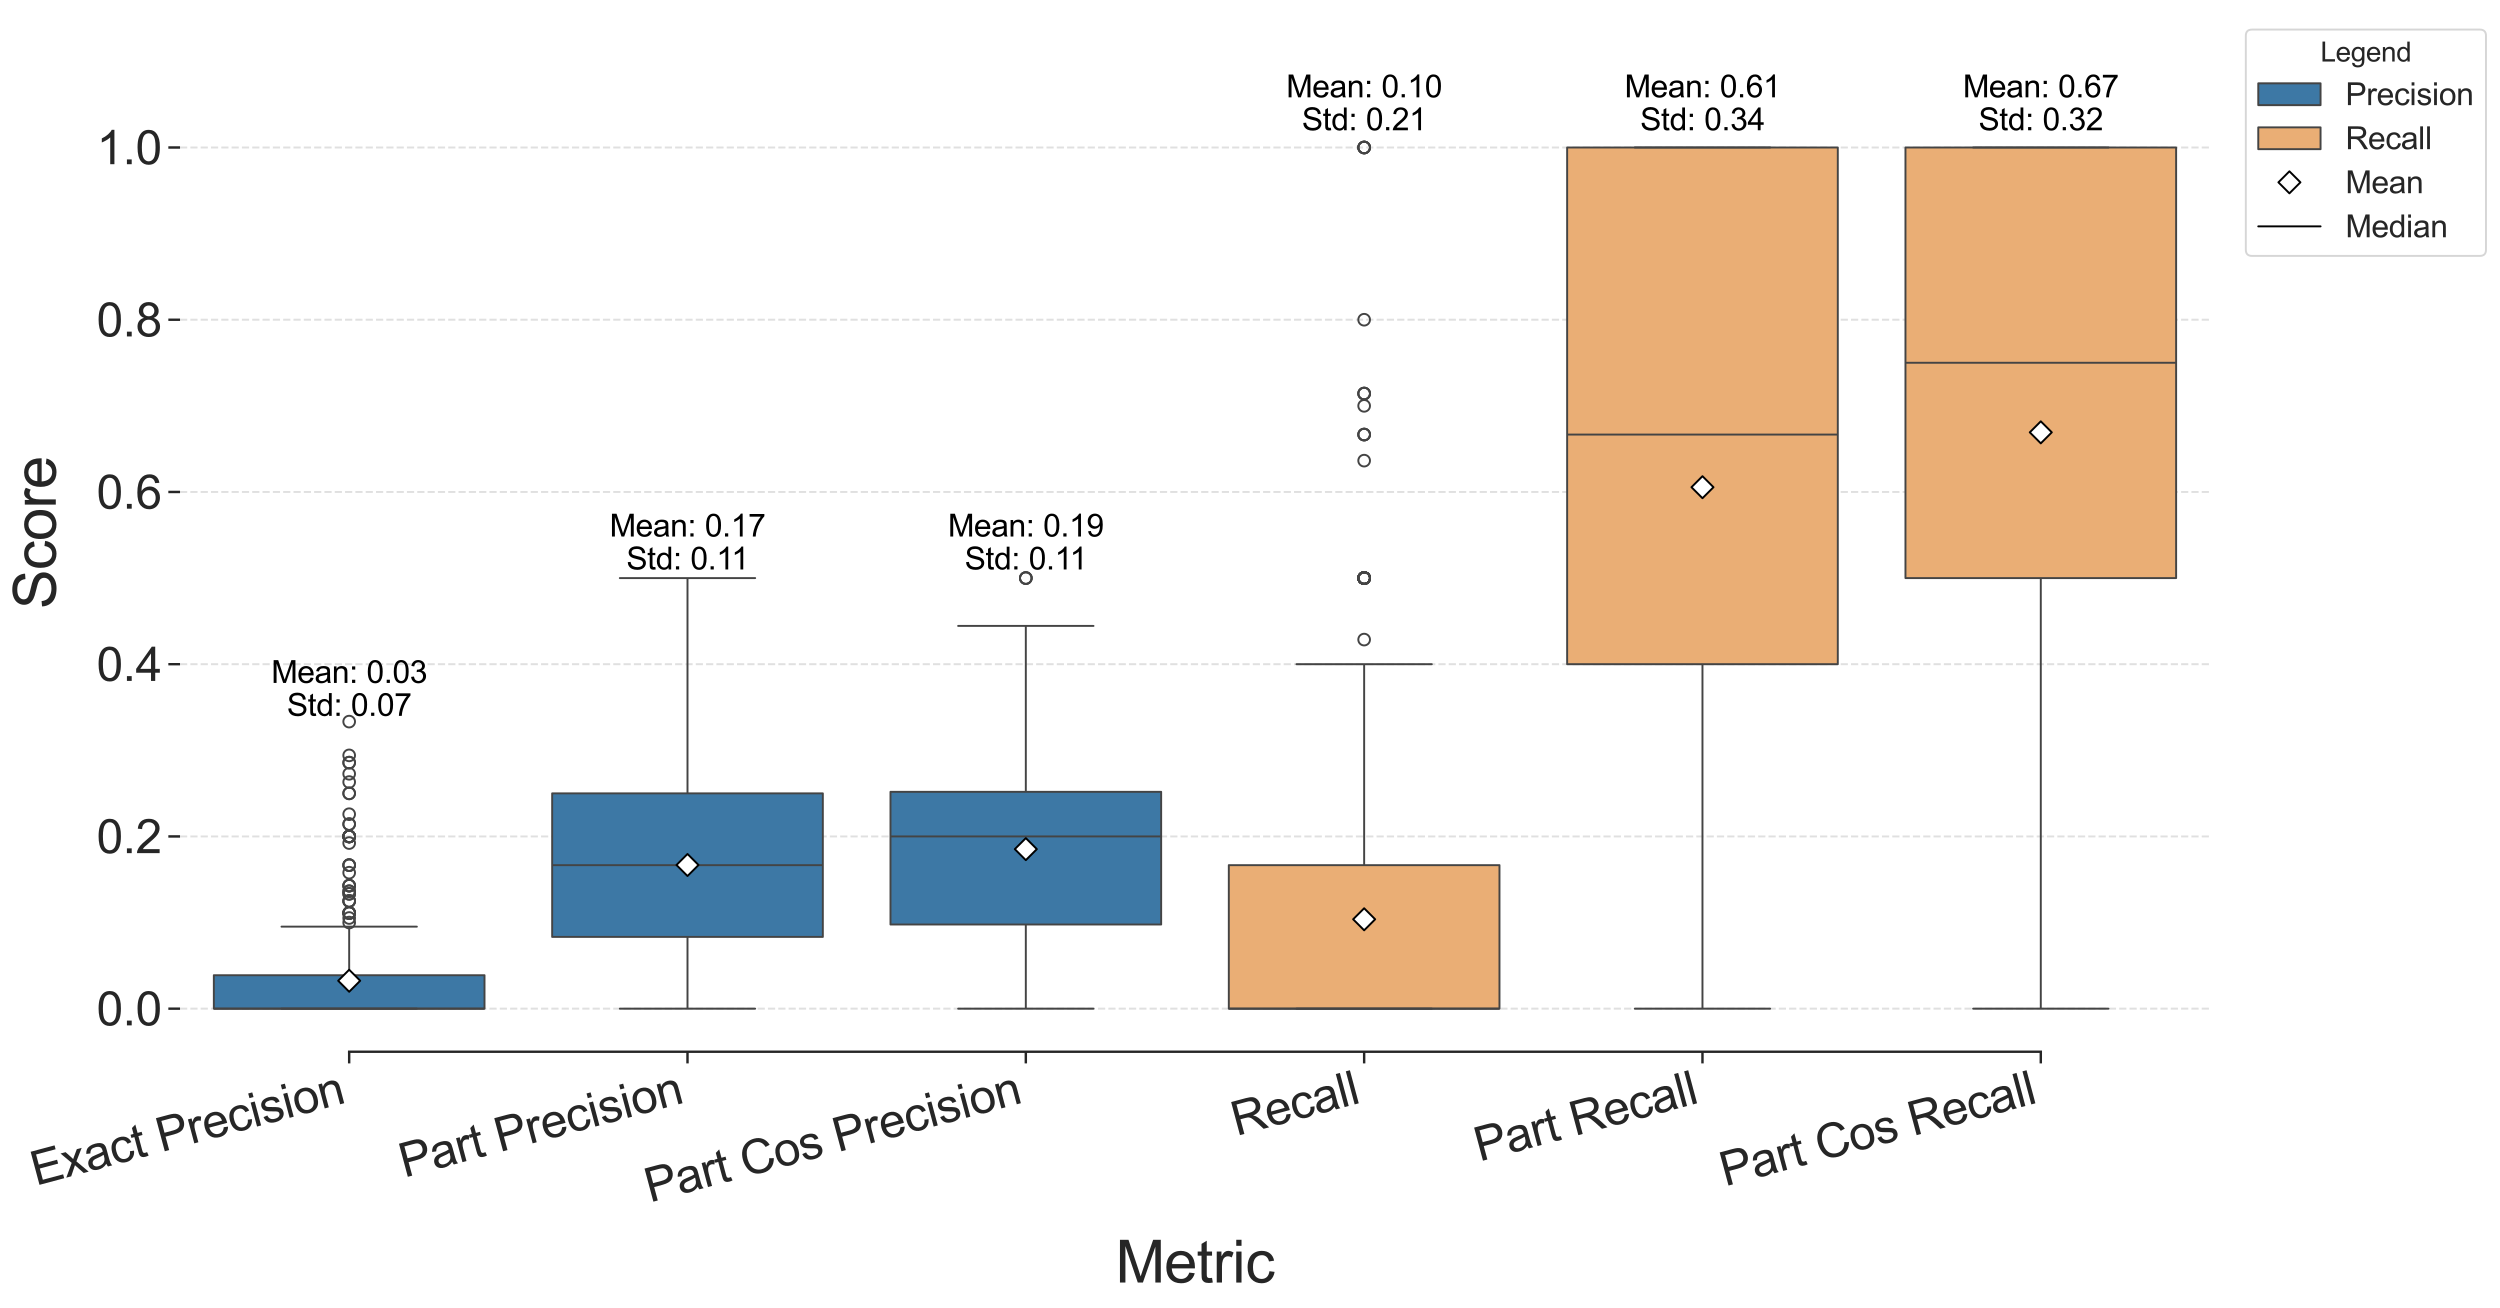 <?xml version="1.0" encoding="utf-8" standalone="no"?>
<!DOCTYPE svg PUBLIC "-//W3C//DTD SVG 1.1//EN"
  "http://www.w3.org/Graphics/SVG/1.1/DTD/svg11.dtd">
<svg xmlns:xlink="http://www.w3.org/1999/xlink" width="1284.565pt" height="672.177pt" viewBox="0 0 1284.565 672.177" xmlns="http://www.w3.org/2000/svg" version="1.1">
 <defs>
  <style type="text/css">*{stroke-linejoin: round; stroke-linecap: butt}</style>
 </defs>
 <g id="figure_1">
  <g id="patch_1">
   <path d="M 0 672.177 
L 1284.565 672.177 
L 1284.565 0 
L 0 0 
z
" style="fill: #ffffff"/>
  </g>
  <g id="axes_1">
   <g id="patch_2">
    <path d="M 92.496 540.405 
L 1135.532 540.405 
L 1135.532 7.2 
L 92.496 7.2 
z
" style="fill: #ffffff"/>
   </g>
   <g id="matplotlib.axis_1">
    <g id="xtick_1">
     <g id="line2d_1">
      <defs>
       <path id="m586f592977" d="M 0 0 
L 0 6 
" style="stroke: #262626; stroke-width: 1.25"/>
      </defs>
      <g>
       <use xlink:href="#m586f592977" x="179.416" y="540.405" style="fill: #262626; stroke: #262626; stroke-width: 1.25"/>
      </g>
     </g>
     <g id="text_1">
      <!-- Exact Precision -->
      <g style="fill: #262626" transform="translate(18.423 609.305) rotate(-15) scale(0.24 -0.24)">
       <defs>
        <path id="ArialMT-45" d="M 506 0 
L 506 4581 
L 3819 4581 
L 3819 4041 
L 1113 4041 
L 1113 2638 
L 3647 2638 
L 3647 2100 
L 1113 2100 
L 1113 541 
L 3925 541 
L 3925 0 
L 506 0 
z
" transform="scale(0.016)"/>
        <path id="ArialMT-78" d="M 47 0 
L 1259 1725 
L 138 3319 
L 841 3319 
L 1350 2541 
Q 1494 2319 1581 2169 
Q 1719 2375 1834 2534 
L 2394 3319 
L 3066 3319 
L 1919 1756 
L 3153 0 
L 2463 0 
L 1781 1031 
L 1600 1309 
L 728 0 
L 47 0 
z
" transform="scale(0.016)"/>
        <path id="ArialMT-61" d="M 2588 409 
Q 2275 144 1986 34 
Q 1697 -75 1366 -75 
Q 819 -75 525 192 
Q 231 459 231 875 
Q 231 1119 342 1320 
Q 453 1522 633 1644 
Q 813 1766 1038 1828 
Q 1203 1872 1538 1913 
Q 2219 1994 2541 2106 
Q 2544 2222 2544 2253 
Q 2544 2597 2384 2738 
Q 2169 2928 1744 2928 
Q 1347 2928 1158 2789 
Q 969 2650 878 2297 
L 328 2372 
Q 403 2725 575 2942 
Q 747 3159 1072 3276 
Q 1397 3394 1825 3394 
Q 2250 3394 2515 3294 
Q 2781 3194 2906 3042 
Q 3031 2891 3081 2659 
Q 3109 2516 3109 2141 
L 3109 1391 
Q 3109 606 3145 398 
Q 3181 191 3288 0 
L 2700 0 
Q 2613 175 2588 409 
z
M 2541 1666 
Q 2234 1541 1622 1453 
Q 1275 1403 1131 1340 
Q 988 1278 909 1158 
Q 831 1038 831 891 
Q 831 666 1001 516 
Q 1172 366 1500 366 
Q 1825 366 2078 508 
Q 2331 650 2450 897 
Q 2541 1088 2541 1459 
L 2541 1666 
z
" transform="scale(0.016)"/>
        <path id="ArialMT-63" d="M 2588 1216 
L 3141 1144 
Q 3050 572 2676 248 
Q 2303 -75 1759 -75 
Q 1078 -75 664 370 
Q 250 816 250 1647 
Q 250 2184 428 2587 
Q 606 2991 970 3192 
Q 1334 3394 1763 3394 
Q 2303 3394 2647 3120 
Q 2991 2847 3088 2344 
L 2541 2259 
Q 2463 2594 2264 2762 
Q 2066 2931 1784 2931 
Q 1359 2931 1093 2626 
Q 828 2322 828 1663 
Q 828 994 1084 691 
Q 1341 388 1753 388 
Q 2084 388 2306 591 
Q 2528 794 2588 1216 
z
" transform="scale(0.016)"/>
        <path id="ArialMT-74" d="M 1650 503 
L 1731 6 
Q 1494 -44 1306 -44 
Q 1000 -44 831 53 
Q 663 150 594 308 
Q 525 466 525 972 
L 525 2881 
L 113 2881 
L 113 3319 
L 525 3319 
L 525 4141 
L 1084 4478 
L 1084 3319 
L 1650 3319 
L 1650 2881 
L 1084 2881 
L 1084 941 
Q 1084 700 1114 631 
Q 1144 563 1211 522 
Q 1278 481 1403 481 
Q 1497 481 1650 503 
z
" transform="scale(0.016)"/>
        <path id="ArialMT-20" transform="scale(0.016)"/>
        <path id="ArialMT-50" d="M 494 0 
L 494 4581 
L 2222 4581 
Q 2678 4581 2919 4538 
Q 3256 4481 3484 4323 
Q 3713 4166 3852 3881 
Q 3991 3597 3991 3256 
Q 3991 2672 3619 2267 
Q 3247 1863 2275 1863 
L 1100 1863 
L 1100 0 
L 494 0 
z
M 1100 2403 
L 2284 2403 
Q 2872 2403 3119 2622 
Q 3366 2841 3366 3238 
Q 3366 3525 3220 3729 
Q 3075 3934 2838 4000 
Q 2684 4041 2272 4041 
L 1100 4041 
L 1100 2403 
z
" transform="scale(0.016)"/>
        <path id="ArialMT-72" d="M 416 0 
L 416 3319 
L 922 3319 
L 922 2816 
Q 1116 3169 1280 3281 
Q 1444 3394 1641 3394 
Q 1925 3394 2219 3213 
L 2025 2691 
Q 1819 2813 1613 2813 
Q 1428 2813 1281 2702 
Q 1134 2591 1072 2394 
Q 978 2094 978 1738 
L 978 0 
L 416 0 
z
" transform="scale(0.016)"/>
        <path id="ArialMT-65" d="M 2694 1069 
L 3275 997 
Q 3138 488 2766 206 
Q 2394 -75 1816 -75 
Q 1088 -75 661 373 
Q 234 822 234 1631 
Q 234 2469 665 2931 
Q 1097 3394 1784 3394 
Q 2450 3394 2872 2941 
Q 3294 2488 3294 1666 
Q 3294 1616 3291 1516 
L 816 1516 
Q 847 969 1125 678 
Q 1403 388 1819 388 
Q 2128 388 2347 550 
Q 2566 713 2694 1069 
z
M 847 1978 
L 2700 1978 
Q 2663 2397 2488 2606 
Q 2219 2931 1791 2931 
Q 1403 2931 1139 2672 
Q 875 2413 847 1978 
z
" transform="scale(0.016)"/>
        <path id="ArialMT-69" d="M 425 3934 
L 425 4581 
L 988 4581 
L 988 3934 
L 425 3934 
z
M 425 0 
L 425 3319 
L 988 3319 
L 988 0 
L 425 0 
z
" transform="scale(0.016)"/>
        <path id="ArialMT-73" d="M 197 991 
L 753 1078 
Q 800 744 1014 566 
Q 1228 388 1613 388 
Q 2000 388 2187 545 
Q 2375 703 2375 916 
Q 2375 1106 2209 1216 
Q 2094 1291 1634 1406 
Q 1016 1563 777 1677 
Q 538 1791 414 1992 
Q 291 2194 291 2438 
Q 291 2659 392 2848 
Q 494 3038 669 3163 
Q 800 3259 1026 3326 
Q 1253 3394 1513 3394 
Q 1903 3394 2198 3281 
Q 2494 3169 2634 2976 
Q 2775 2784 2828 2463 
L 2278 2388 
Q 2241 2644 2061 2787 
Q 1881 2931 1553 2931 
Q 1166 2931 1000 2803 
Q 834 2675 834 2503 
Q 834 2394 903 2306 
Q 972 2216 1119 2156 
Q 1203 2125 1616 2013 
Q 2213 1853 2448 1751 
Q 2684 1650 2818 1456 
Q 2953 1263 2953 975 
Q 2953 694 2789 445 
Q 2625 197 2315 61 
Q 2006 -75 1616 -75 
Q 969 -75 630 194 
Q 291 463 197 991 
z
" transform="scale(0.016)"/>
        <path id="ArialMT-6f" d="M 213 1659 
Q 213 2581 725 3025 
Q 1153 3394 1769 3394 
Q 2453 3394 2887 2945 
Q 3322 2497 3322 1706 
Q 3322 1066 3130 698 
Q 2938 331 2570 128 
Q 2203 -75 1769 -75 
Q 1072 -75 642 372 
Q 213 819 213 1659 
z
M 791 1659 
Q 791 1022 1069 705 
Q 1347 388 1769 388 
Q 2188 388 2466 706 
Q 2744 1025 2744 1678 
Q 2744 2294 2464 2611 
Q 2184 2928 1769 2928 
Q 1347 2928 1069 2612 
Q 791 2297 791 1659 
z
" transform="scale(0.016)"/>
        <path id="ArialMT-6e" d="M 422 0 
L 422 3319 
L 928 3319 
L 928 2847 
Q 1294 3394 1984 3394 
Q 2284 3394 2536 3286 
Q 2788 3178 2913 3003 
Q 3038 2828 3088 2588 
Q 3119 2431 3119 2041 
L 3119 0 
L 2556 0 
L 2556 2019 
Q 2556 2363 2490 2533 
Q 2425 2703 2258 2804 
Q 2091 2906 1866 2906 
Q 1506 2906 1245 2678 
Q 984 2450 984 1813 
L 984 0 
L 422 0 
z
" transform="scale(0.016)"/>
       </defs>
       <use xlink:href="#ArialMT-45"/>
       <use xlink:href="#ArialMT-78" transform="translate(66.699 0)"/>
       <use xlink:href="#ArialMT-61" transform="translate(116.699 0)"/>
       <use xlink:href="#ArialMT-63" transform="translate(172.314 0)"/>
       <use xlink:href="#ArialMT-74" transform="translate(222.314 0)"/>
       <use xlink:href="#ArialMT-20" transform="translate(250.098 0)"/>
       <use xlink:href="#ArialMT-50" transform="translate(277.881 0)"/>
       <use xlink:href="#ArialMT-72" transform="translate(344.58 0)"/>
       <use xlink:href="#ArialMT-65" transform="translate(377.881 0)"/>
       <use xlink:href="#ArialMT-63" transform="translate(433.496 0)"/>
       <use xlink:href="#ArialMT-69" transform="translate(483.496 0)"/>
       <use xlink:href="#ArialMT-73" transform="translate(505.713 0)"/>
       <use xlink:href="#ArialMT-69" transform="translate(555.713 0)"/>
       <use xlink:href="#ArialMT-6f" transform="translate(577.93 0)"/>
       <use xlink:href="#ArialMT-6e" transform="translate(633.545 0)"/>
      </g>
     </g>
    </g>
    <g id="xtick_2">
     <g id="line2d_2">
      <g>
       <use xlink:href="#m586f592977" x="353.255" y="540.405" style="fill: #262626; stroke: #262626; stroke-width: 1.25"/>
      </g>
     </g>
     <g id="text_2">
      <!-- Part Precision -->
      <g style="fill: #262626" transform="translate(207.726 605.162) rotate(-15) scale(0.24 -0.24)">
       <use xlink:href="#ArialMT-50"/>
       <use xlink:href="#ArialMT-61" transform="translate(66.699 0)"/>
       <use xlink:href="#ArialMT-72" transform="translate(122.314 0)"/>
       <use xlink:href="#ArialMT-74" transform="translate(155.615 0)"/>
       <use xlink:href="#ArialMT-20" transform="translate(183.398 0)"/>
       <use xlink:href="#ArialMT-50" transform="translate(211.182 0)"/>
       <use xlink:href="#ArialMT-72" transform="translate(277.881 0)"/>
       <use xlink:href="#ArialMT-65" transform="translate(311.182 0)"/>
       <use xlink:href="#ArialMT-63" transform="translate(366.797 0)"/>
       <use xlink:href="#ArialMT-69" transform="translate(416.797 0)"/>
       <use xlink:href="#ArialMT-73" transform="translate(439.014 0)"/>
       <use xlink:href="#ArialMT-69" transform="translate(489.014 0)"/>
       <use xlink:href="#ArialMT-6f" transform="translate(511.23 0)"/>
       <use xlink:href="#ArialMT-6e" transform="translate(566.846 0)"/>
      </g>
     </g>
    </g>
    <g id="xtick_3">
     <g id="line2d_3">
      <g>
       <use xlink:href="#m586f592977" x="527.094" y="540.405" style="fill: #262626; stroke: #262626; stroke-width: 1.25"/>
      </g>
     </g>
     <g id="text_3">
      <!-- Part Cos Precision -->
      <g style="fill: #262626" transform="translate(333.9 617.934) rotate(-15) scale(0.24 -0.24)">
       <defs>
        <path id="ArialMT-43" d="M 3763 1606 
L 4369 1453 
Q 4178 706 3683 314 
Q 3188 -78 2472 -78 
Q 1731 -78 1267 223 
Q 803 525 561 1097 
Q 319 1669 319 2325 
Q 319 3041 592 3573 
Q 866 4106 1370 4382 
Q 1875 4659 2481 4659 
Q 3169 4659 3637 4309 
Q 4106 3959 4291 3325 
L 3694 3184 
Q 3534 3684 3231 3912 
Q 2928 4141 2469 4141 
Q 1941 4141 1586 3887 
Q 1231 3634 1087 3207 
Q 944 2781 944 2328 
Q 944 1744 1114 1308 
Q 1284 872 1643 656 
Q 2003 441 2422 441 
Q 2931 441 3284 734 
Q 3638 1028 3763 1606 
z
" transform="scale(0.016)"/>
       </defs>
       <use xlink:href="#ArialMT-50"/>
       <use xlink:href="#ArialMT-61" transform="translate(66.699 0)"/>
       <use xlink:href="#ArialMT-72" transform="translate(122.314 0)"/>
       <use xlink:href="#ArialMT-74" transform="translate(155.615 0)"/>
       <use xlink:href="#ArialMT-20" transform="translate(183.398 0)"/>
       <use xlink:href="#ArialMT-43" transform="translate(211.182 0)"/>
       <use xlink:href="#ArialMT-6f" transform="translate(283.398 0)"/>
       <use xlink:href="#ArialMT-73" transform="translate(339.014 0)"/>
       <use xlink:href="#ArialMT-20" transform="translate(389.014 0)"/>
       <use xlink:href="#ArialMT-50" transform="translate(416.797 0)"/>
       <use xlink:href="#ArialMT-72" transform="translate(483.496 0)"/>
       <use xlink:href="#ArialMT-65" transform="translate(516.797 0)"/>
       <use xlink:href="#ArialMT-63" transform="translate(572.412 0)"/>
       <use xlink:href="#ArialMT-69" transform="translate(622.412 0)"/>
       <use xlink:href="#ArialMT-73" transform="translate(644.629 0)"/>
       <use xlink:href="#ArialMT-69" transform="translate(694.629 0)"/>
       <use xlink:href="#ArialMT-6f" transform="translate(716.846 0)"/>
       <use xlink:href="#ArialMT-6e" transform="translate(772.461 0)"/>
      </g>
     </g>
    </g>
    <g id="xtick_4">
     <g id="line2d_4">
      <g>
       <use xlink:href="#m586f592977" x="700.934" y="540.405" style="fill: #262626; stroke: #262626; stroke-width: 1.25"/>
      </g>
     </g>
     <g id="text_4">
      <!-- Recall -->
      <g style="fill: #262626" transform="translate(635.281 583.759) rotate(-15) scale(0.24 -0.24)">
       <defs>
        <path id="ArialMT-52" d="M 503 0 
L 503 4581 
L 2534 4581 
Q 3147 4581 3465 4457 
Q 3784 4334 3975 4021 
Q 4166 3709 4166 3331 
Q 4166 2844 3850 2509 
Q 3534 2175 2875 2084 
Q 3116 1969 3241 1856 
Q 3506 1613 3744 1247 
L 4541 0 
L 3778 0 
L 3172 953 
Q 2906 1366 2734 1584 
Q 2563 1803 2427 1890 
Q 2291 1978 2150 2013 
Q 2047 2034 1813 2034 
L 1109 2034 
L 1109 0 
L 503 0 
z
M 1109 2559 
L 2413 2559 
Q 2828 2559 3062 2645 
Q 3297 2731 3419 2920 
Q 3541 3109 3541 3331 
Q 3541 3656 3305 3865 
Q 3069 4075 2559 4075 
L 1109 4075 
L 1109 2559 
z
" transform="scale(0.016)"/>
        <path id="ArialMT-6c" d="M 409 0 
L 409 4581 
L 972 4581 
L 972 0 
L 409 0 
z
" transform="scale(0.016)"/>
       </defs>
       <use xlink:href="#ArialMT-52"/>
       <use xlink:href="#ArialMT-65" transform="translate(72.217 0)"/>
       <use xlink:href="#ArialMT-63" transform="translate(127.832 0)"/>
       <use xlink:href="#ArialMT-61" transform="translate(177.832 0)"/>
       <use xlink:href="#ArialMT-6c" transform="translate(233.447 0)"/>
       <use xlink:href="#ArialMT-6c" transform="translate(255.664 0)"/>
      </g>
     </g>
    </g>
    <g id="xtick_5">
     <g id="line2d_5">
      <g>
       <use xlink:href="#m586f592977" x="874.773" y="540.405" style="fill: #262626; stroke: #262626; stroke-width: 1.25"/>
      </g>
     </g>
     <g id="text_5">
      <!-- Part Recall -->
      <g style="fill: #262626" transform="translate(760.166 596.876) rotate(-15) scale(0.24 -0.24)">
       <use xlink:href="#ArialMT-50"/>
       <use xlink:href="#ArialMT-61" transform="translate(66.699 0)"/>
       <use xlink:href="#ArialMT-72" transform="translate(122.314 0)"/>
       <use xlink:href="#ArialMT-74" transform="translate(155.615 0)"/>
       <use xlink:href="#ArialMT-20" transform="translate(183.398 0)"/>
       <use xlink:href="#ArialMT-52" transform="translate(211.182 0)"/>
       <use xlink:href="#ArialMT-65" transform="translate(283.398 0)"/>
       <use xlink:href="#ArialMT-63" transform="translate(339.014 0)"/>
       <use xlink:href="#ArialMT-61" transform="translate(389.014 0)"/>
       <use xlink:href="#ArialMT-6c" transform="translate(444.629 0)"/>
       <use xlink:href="#ArialMT-6c" transform="translate(466.846 0)"/>
      </g>
     </g>
    </g>
    <g id="xtick_6">
     <g id="line2d_6">
      <g>
       <use xlink:href="#m586f592977" x="1048.612" y="540.405" style="fill: #262626; stroke: #262626; stroke-width: 1.25"/>
      </g>
     </g>
     <g id="text_6">
      <!-- Part Cos Recall -->
      <g style="fill: #262626" transform="translate(886.341 609.648) rotate(-15) scale(0.24 -0.24)">
       <use xlink:href="#ArialMT-50"/>
       <use xlink:href="#ArialMT-61" transform="translate(66.699 0)"/>
       <use xlink:href="#ArialMT-72" transform="translate(122.314 0)"/>
       <use xlink:href="#ArialMT-74" transform="translate(155.615 0)"/>
       <use xlink:href="#ArialMT-20" transform="translate(183.398 0)"/>
       <use xlink:href="#ArialMT-43" transform="translate(211.182 0)"/>
       <use xlink:href="#ArialMT-6f" transform="translate(283.398 0)"/>
       <use xlink:href="#ArialMT-73" transform="translate(339.014 0)"/>
       <use xlink:href="#ArialMT-20" transform="translate(389.014 0)"/>
       <use xlink:href="#ArialMT-52" transform="translate(416.797 0)"/>
       <use xlink:href="#ArialMT-65" transform="translate(489.014 0)"/>
       <use xlink:href="#ArialMT-63" transform="translate(544.629 0)"/>
       <use xlink:href="#ArialMT-61" transform="translate(594.629 0)"/>
       <use xlink:href="#ArialMT-6c" transform="translate(650.244 0)"/>
       <use xlink:href="#ArialMT-6c" transform="translate(672.461 0)"/>
      </g>
     </g>
    </g>
    <g id="text_7">
     <!-- Metric -->
     <g style="fill: #262626" transform="translate(573.183 659.014) scale(0.3 -0.3)">
      <defs>
       <path id="ArialMT-4d" d="M 475 0 
L 475 4581 
L 1388 4581 
L 2472 1338 
Q 2622 884 2691 659 
Q 2769 909 2934 1394 
L 4031 4581 
L 4847 4581 
L 4847 0 
L 4263 0 
L 4263 3834 
L 2931 0 
L 2384 0 
L 1059 3900 
L 1059 0 
L 475 0 
z
" transform="scale(0.016)"/>
      </defs>
      <use xlink:href="#ArialMT-4d"/>
      <use xlink:href="#ArialMT-65" transform="translate(83.301 0)"/>
      <use xlink:href="#ArialMT-74" transform="translate(138.916 0)"/>
      <use xlink:href="#ArialMT-72" transform="translate(166.699 0)"/>
      <use xlink:href="#ArialMT-69" transform="translate(200 0)"/>
      <use xlink:href="#ArialMT-63" transform="translate(222.217 0)"/>
     </g>
    </g>
   </g>
   <g id="matplotlib.axis_2">
    <g id="ytick_1">
     <g id="line2d_7">
      <path d="M 92.496 518.28 
L 1135.532 518.28 
" clip-path="url(#p83af809627)" style="fill: none; stroke-dasharray: 3.7,1.6; stroke-dashoffset: 0; stroke: #d3d3d3; stroke-opacity: 0.7"/>
     </g>
     <g id="line2d_8">
      <defs>
       <path id="mc2a729bbf3" d="M 0 0 
L -6 0 
" style="stroke: #262626; stroke-width: 1.25"/>
      </defs>
      <g>
       <use xlink:href="#mc2a729bbf3" x="92.496" y="518.28" style="fill: #262626; stroke: #262626; stroke-width: 1.25"/>
      </g>
     </g>
     <g id="text_8">
      <!-- 0.0 -->
      <g style="fill: #262626" transform="translate(49.636 526.869) scale(0.24 -0.24)">
       <defs>
        <path id="ArialMT-30" d="M 266 2259 
Q 266 3072 433 3567 
Q 600 4063 929 4331 
Q 1259 4600 1759 4600 
Q 2128 4600 2406 4451 
Q 2684 4303 2865 4023 
Q 3047 3744 3150 3342 
Q 3253 2941 3253 2259 
Q 3253 1453 3087 958 
Q 2922 463 2592 192 
Q 2263 -78 1759 -78 
Q 1097 -78 719 397 
Q 266 969 266 2259 
z
M 844 2259 
Q 844 1131 1108 757 
Q 1372 384 1759 384 
Q 2147 384 2411 759 
Q 2675 1134 2675 2259 
Q 2675 3391 2411 3762 
Q 2147 4134 1753 4134 
Q 1366 4134 1134 3806 
Q 844 3388 844 2259 
z
" transform="scale(0.016)"/>
        <path id="ArialMT-2e" d="M 581 0 
L 581 641 
L 1222 641 
L 1222 0 
L 581 0 
z
" transform="scale(0.016)"/>
       </defs>
       <use xlink:href="#ArialMT-30"/>
       <use xlink:href="#ArialMT-2e" transform="translate(55.615 0)"/>
       <use xlink:href="#ArialMT-30" transform="translate(83.398 0)"/>
      </g>
     </g>
    </g>
    <g id="ytick_2">
     <g id="line2d_9">
      <path d="M 92.496 429.781 
L 1135.532 429.781 
" clip-path="url(#p83af809627)" style="fill: none; stroke-dasharray: 3.7,1.6; stroke-dashoffset: 0; stroke: #d3d3d3; stroke-opacity: 0.7"/>
     </g>
     <g id="line2d_10">
      <g>
       <use xlink:href="#mc2a729bbf3" x="92.496" y="429.781" style="fill: #262626; stroke: #262626; stroke-width: 1.25"/>
      </g>
     </g>
     <g id="text_9">
      <!-- 0.2 -->
      <g style="fill: #262626" transform="translate(49.636 438.371) scale(0.24 -0.24)">
       <defs>
        <path id="ArialMT-32" d="M 3222 541 
L 3222 0 
L 194 0 
Q 188 203 259 391 
Q 375 700 629 1000 
Q 884 1300 1366 1694 
Q 2113 2306 2375 2664 
Q 2638 3022 2638 3341 
Q 2638 3675 2398 3904 
Q 2159 4134 1775 4134 
Q 1369 4134 1125 3890 
Q 881 3647 878 3216 
L 300 3275 
Q 359 3922 746 4261 
Q 1134 4600 1788 4600 
Q 2447 4600 2831 4234 
Q 3216 3869 3216 3328 
Q 3216 3053 3103 2787 
Q 2991 2522 2730 2228 
Q 2469 1934 1863 1422 
Q 1356 997 1212 845 
Q 1069 694 975 541 
L 3222 541 
z
" transform="scale(0.016)"/>
       </defs>
       <use xlink:href="#ArialMT-30"/>
       <use xlink:href="#ArialMT-2e" transform="translate(55.615 0)"/>
       <use xlink:href="#ArialMT-32" transform="translate(83.398 0)"/>
      </g>
     </g>
    </g>
    <g id="ytick_3">
     <g id="line2d_11">
      <path d="M 92.496 341.283 
L 1135.532 341.283 
" clip-path="url(#p83af809627)" style="fill: none; stroke-dasharray: 3.7,1.6; stroke-dashoffset: 0; stroke: #d3d3d3; stroke-opacity: 0.7"/>
     </g>
     <g id="line2d_12">
      <g>
       <use xlink:href="#mc2a729bbf3" x="92.496" y="341.283" style="fill: #262626; stroke: #262626; stroke-width: 1.25"/>
      </g>
     </g>
     <g id="text_10">
      <!-- 0.4 -->
      <g style="fill: #262626" transform="translate(49.636 349.872) scale(0.24 -0.24)">
       <defs>
        <path id="ArialMT-34" d="M 2069 0 
L 2069 1097 
L 81 1097 
L 81 1613 
L 2172 4581 
L 2631 4581 
L 2631 1613 
L 3250 1613 
L 3250 1097 
L 2631 1097 
L 2631 0 
L 2069 0 
z
M 2069 1613 
L 2069 3678 
L 634 1613 
L 2069 1613 
z
" transform="scale(0.016)"/>
       </defs>
       <use xlink:href="#ArialMT-30"/>
       <use xlink:href="#ArialMT-2e" transform="translate(55.615 0)"/>
       <use xlink:href="#ArialMT-34" transform="translate(83.398 0)"/>
      </g>
     </g>
    </g>
    <g id="ytick_4">
     <g id="line2d_13">
      <path d="M 92.496 252.784 
L 1135.532 252.784 
" clip-path="url(#p83af809627)" style="fill: none; stroke-dasharray: 3.7,1.6; stroke-dashoffset: 0; stroke: #d3d3d3; stroke-opacity: 0.7"/>
     </g>
     <g id="line2d_14">
      <g>
       <use xlink:href="#mc2a729bbf3" x="92.496" y="252.784" style="fill: #262626; stroke: #262626; stroke-width: 1.25"/>
      </g>
     </g>
     <g id="text_11">
      <!-- 0.6 -->
      <g style="fill: #262626" transform="translate(49.636 261.373) scale(0.24 -0.24)">
       <defs>
        <path id="ArialMT-36" d="M 3184 3459 
L 2625 3416 
Q 2550 3747 2413 3897 
Q 2184 4138 1850 4138 
Q 1581 4138 1378 3988 
Q 1113 3794 959 3422 
Q 806 3050 800 2363 
Q 1003 2672 1297 2822 
Q 1591 2972 1913 2972 
Q 2475 2972 2870 2558 
Q 3266 2144 3266 1488 
Q 3266 1056 3080 686 
Q 2894 316 2569 119 
Q 2244 -78 1831 -78 
Q 1128 -78 684 439 
Q 241 956 241 2144 
Q 241 3472 731 4075 
Q 1159 4600 1884 4600 
Q 2425 4600 2770 4297 
Q 3116 3994 3184 3459 
z
M 888 1484 
Q 888 1194 1011 928 
Q 1134 663 1356 523 
Q 1578 384 1822 384 
Q 2178 384 2434 671 
Q 2691 959 2691 1453 
Q 2691 1928 2437 2201 
Q 2184 2475 1800 2475 
Q 1419 2475 1153 2201 
Q 888 1928 888 1484 
z
" transform="scale(0.016)"/>
       </defs>
       <use xlink:href="#ArialMT-30"/>
       <use xlink:href="#ArialMT-2e" transform="translate(55.615 0)"/>
       <use xlink:href="#ArialMT-36" transform="translate(83.398 0)"/>
      </g>
     </g>
    </g>
    <g id="ytick_5">
     <g id="line2d_15">
      <path d="M 92.496 164.285 
L 1135.532 164.285 
" clip-path="url(#p83af809627)" style="fill: none; stroke-dasharray: 3.7,1.6; stroke-dashoffset: 0; stroke: #d3d3d3; stroke-opacity: 0.7"/>
     </g>
     <g id="line2d_16">
      <g>
       <use xlink:href="#mc2a729bbf3" x="92.496" y="164.285" style="fill: #262626; stroke: #262626; stroke-width: 1.25"/>
      </g>
     </g>
     <g id="text_12">
      <!-- 0.8 -->
      <g style="fill: #262626" transform="translate(49.636 172.875) scale(0.24 -0.24)">
       <defs>
        <path id="ArialMT-38" d="M 1131 2484 
Q 781 2613 612 2850 
Q 444 3088 444 3419 
Q 444 3919 803 4259 
Q 1163 4600 1759 4600 
Q 2359 4600 2725 4251 
Q 3091 3903 3091 3403 
Q 3091 3084 2923 2848 
Q 2756 2613 2416 2484 
Q 2838 2347 3058 2040 
Q 3278 1734 3278 1309 
Q 3278 722 2862 322 
Q 2447 -78 1769 -78 
Q 1091 -78 675 323 
Q 259 725 259 1325 
Q 259 1772 486 2073 
Q 713 2375 1131 2484 
z
M 1019 3438 
Q 1019 3113 1228 2906 
Q 1438 2700 1772 2700 
Q 2097 2700 2305 2904 
Q 2513 3109 2513 3406 
Q 2513 3716 2298 3927 
Q 2084 4138 1766 4138 
Q 1444 4138 1231 3931 
Q 1019 3725 1019 3438 
z
M 838 1322 
Q 838 1081 952 856 
Q 1066 631 1291 507 
Q 1516 384 1775 384 
Q 2178 384 2440 643 
Q 2703 903 2703 1303 
Q 2703 1709 2433 1975 
Q 2163 2241 1756 2241 
Q 1359 2241 1098 1978 
Q 838 1716 838 1322 
z
" transform="scale(0.016)"/>
       </defs>
       <use xlink:href="#ArialMT-30"/>
       <use xlink:href="#ArialMT-2e" transform="translate(55.615 0)"/>
       <use xlink:href="#ArialMT-38" transform="translate(83.398 0)"/>
      </g>
     </g>
    </g>
    <g id="ytick_6">
     <g id="line2d_17">
      <path d="M 92.496 75.786 
L 1135.532 75.786 
" clip-path="url(#p83af809627)" style="fill: none; stroke-dasharray: 3.7,1.6; stroke-dashoffset: 0; stroke: #d3d3d3; stroke-opacity: 0.7"/>
     </g>
     <g id="line2d_18">
      <g>
       <use xlink:href="#mc2a729bbf3" x="92.496" y="75.786" style="fill: #262626; stroke: #262626; stroke-width: 1.25"/>
      </g>
     </g>
     <g id="text_13">
      <!-- 1.0 -->
      <g style="fill: #262626" transform="translate(49.636 84.376) scale(0.24 -0.24)">
       <defs>
        <path id="ArialMT-31" d="M 2384 0 
L 1822 0 
L 1822 3584 
Q 1619 3391 1289 3197 
Q 959 3003 697 2906 
L 697 3450 
Q 1169 3672 1522 3987 
Q 1875 4303 2022 4600 
L 2384 4600 
L 2384 0 
z
" transform="scale(0.016)"/>
       </defs>
       <use xlink:href="#ArialMT-31"/>
       <use xlink:href="#ArialMT-2e" transform="translate(55.615 0)"/>
       <use xlink:href="#ArialMT-30" transform="translate(83.398 0)"/>
      </g>
     </g>
    </g>
    <g id="text_14">
     <!-- Score -->
     <g style="fill: #262626" transform="translate(28.673 312.985) rotate(-90) scale(0.3 -0.3)">
      <defs>
       <path id="ArialMT-53" d="M 288 1472 
L 859 1522 
Q 900 1178 1048 958 
Q 1197 738 1509 602 
Q 1822 466 2213 466 
Q 2559 466 2825 569 
Q 3091 672 3220 851 
Q 3350 1031 3350 1244 
Q 3350 1459 3225 1620 
Q 3100 1781 2813 1891 
Q 2628 1963 1997 2114 
Q 1366 2266 1113 2400 
Q 784 2572 623 2826 
Q 463 3081 463 3397 
Q 463 3744 659 4045 
Q 856 4347 1234 4503 
Q 1613 4659 2075 4659 
Q 2584 4659 2973 4495 
Q 3363 4331 3572 4012 
Q 3781 3694 3797 3291 
L 3216 3247 
Q 3169 3681 2898 3903 
Q 2628 4125 2100 4125 
Q 1550 4125 1298 3923 
Q 1047 3722 1047 3438 
Q 1047 3191 1225 3031 
Q 1400 2872 2139 2705 
Q 2878 2538 3153 2413 
Q 3553 2228 3743 1945 
Q 3934 1663 3934 1294 
Q 3934 928 3725 604 
Q 3516 281 3123 101 
Q 2731 -78 2241 -78 
Q 1619 -78 1198 103 
Q 778 284 539 648 
Q 300 1013 288 1472 
z
" transform="scale(0.016)"/>
      </defs>
      <use xlink:href="#ArialMT-53"/>
      <use xlink:href="#ArialMT-63" transform="translate(66.699 0)"/>
      <use xlink:href="#ArialMT-6f" transform="translate(116.699 0)"/>
      <use xlink:href="#ArialMT-72" transform="translate(172.314 0)"/>
      <use xlink:href="#ArialMT-65" transform="translate(205.615 0)"/>
     </g>
    </g>
   </g>
   <g id="patch_3">
    <path d="M 179.416 518.28 
L 179.416 518.28 
L 179.416 518.28 
L 179.416 518.28 
z
" clip-path="url(#p83af809627)" style="fill: #3d78a5; stroke: #444444; stroke-linejoin: miter"/>
   </g>
   <g id="patch_4">
    <path d="M 179.416 518.28 
L 179.416 518.28 
L 179.416 518.28 
L 179.416 518.28 
z
" clip-path="url(#p83af809627)" style="fill: #eaae75; stroke: #444444; stroke-linejoin: miter"/>
   </g>
   <g id="patch_5">
    <path d="M 109.88 518.28 
L 248.951 518.28 
L 248.951 501.091 
L 109.88 501.091 
L 109.88 518.28 
z
" clip-path="url(#p83af809627)" style="fill: #3d78a5; stroke: #444444; stroke-linejoin: miter"/>
   </g>
   <g id="line2d_19">
    <path d="M 179.416 518.28 
L 179.416 518.28 
" clip-path="url(#p83af809627)" style="fill: none; stroke: #444444"/>
   </g>
   <g id="line2d_20">
    <path d="M 179.416 501.091 
L 179.416 476.138 
" clip-path="url(#p83af809627)" style="fill: none; stroke: #444444"/>
   </g>
   <g id="line2d_21">
    <path d="M 144.648 518.28 
L 214.183 518.28 
" clip-path="url(#p83af809627)" style="fill: none; stroke: #444444; stroke-linecap: round"/>
   </g>
   <g id="line2d_22">
    <path d="M 144.648 476.138 
L 214.183 476.138 
" clip-path="url(#p83af809627)" style="fill: none; stroke: #444444; stroke-linecap: round"/>
   </g>
   <g id="line2d_23">
    <defs>
     <path id="m8000d3232e" d="M 0 3 
C 0.796 3 1.559 2.684 2.121 2.121 
C 2.684 1.559 3 0.796 3 0 
C 3 -0.796 2.684 -1.559 2.121 -2.121 
C 1.559 -2.684 0.796 -3 0 -3 
C -0.796 -3 -1.559 -2.684 -2.121 -2.121 
C -2.684 -1.559 -3 -0.796 -3 0 
C -3 0.796 -2.684 1.559 -2.121 2.121 
C -1.559 2.684 -0.796 3 0 3 
z
" style="stroke: #444444"/>
    </defs>
    <g clip-path="url(#p83af809627)">
     <use xlink:href="#m8000d3232e" x="179.416" y="457.94" style="fill-opacity: 0; stroke: #444444"/>
     <use xlink:href="#m8000d3232e" x="179.416" y="462.968" style="fill-opacity: 0; stroke: #444444"/>
     <use xlink:href="#m8000d3232e" x="179.416" y="469.114" style="fill-opacity: 0; stroke: #444444"/>
     <use xlink:href="#m8000d3232e" x="179.416" y="423.46" style="fill-opacity: 0; stroke: #444444"/>
     <use xlink:href="#m8000d3232e" x="179.416" y="423.46" style="fill-opacity: 0; stroke: #444444"/>
     <use xlink:href="#m8000d3232e" x="179.416" y="462.968" style="fill-opacity: 0; stroke: #444444"/>
     <use xlink:href="#m8000d3232e" x="179.416" y="448.413" style="fill-opacity: 0; stroke: #444444"/>
     <use xlink:href="#m8000d3232e" x="179.416" y="444.531" style="fill-opacity: 0; stroke: #444444"/>
     <use xlink:href="#m8000d3232e" x="179.416" y="474.031" style="fill-opacity: 0; stroke: #444444"/>
     <use xlink:href="#m8000d3232e" x="179.416" y="391.853" style="fill-opacity: 0; stroke: #444444"/>
     <use xlink:href="#m8000d3232e" x="179.416" y="455.067" style="fill-opacity: 0; stroke: #444444"/>
     <use xlink:href="#m8000d3232e" x="179.416" y="433.185" style="fill-opacity: 0; stroke: #444444"/>
     <use xlink:href="#m8000d3232e" x="179.416" y="462.968" style="fill-opacity: 0; stroke: #444444"/>
     <use xlink:href="#m8000d3232e" x="179.416" y="429.781" style="fill-opacity: 0; stroke: #444444"/>
     <use xlink:href="#m8000d3232e" x="179.416" y="388.135" style="fill-opacity: 0; stroke: #444444"/>
     <use xlink:href="#m8000d3232e" x="179.416" y="444.531" style="fill-opacity: 0; stroke: #444444"/>
     <use xlink:href="#m8000d3232e" x="179.416" y="469.114" style="fill-opacity: 0; stroke: #444444"/>
     <use xlink:href="#m8000d3232e" x="179.416" y="429.781" style="fill-opacity: 0; stroke: #444444"/>
     <use xlink:href="#m8000d3232e" x="179.416" y="401.834" style="fill-opacity: 0; stroke: #444444"/>
     <use xlink:href="#m8000d3232e" x="179.416" y="429.781" style="fill-opacity: 0; stroke: #444444"/>
     <use xlink:href="#m8000d3232e" x="179.416" y="429.781" style="fill-opacity: 0; stroke: #444444"/>
     <use xlink:href="#m8000d3232e" x="179.416" y="444.531" style="fill-opacity: 0; stroke: #444444"/>
     <use xlink:href="#m8000d3232e" x="179.416" y="471.702" style="fill-opacity: 0; stroke: #444444"/>
     <use xlink:href="#m8000d3232e" x="179.416" y="455.067" style="fill-opacity: 0; stroke: #444444"/>
     <use xlink:href="#m8000d3232e" x="179.416" y="455.067" style="fill-opacity: 0; stroke: #444444"/>
     <use xlink:href="#m8000d3232e" x="179.416" y="469.114" style="fill-opacity: 0; stroke: #444444"/>
     <use xlink:href="#m8000d3232e" x="179.416" y="407.657" style="fill-opacity: 0; stroke: #444444"/>
     <use xlink:href="#m8000d3232e" x="179.416" y="429.781" style="fill-opacity: 0; stroke: #444444"/>
     <use xlink:href="#m8000d3232e" x="179.416" y="469.114" style="fill-opacity: 0; stroke: #444444"/>
     <use xlink:href="#m8000d3232e" x="179.416" y="429.781" style="fill-opacity: 0; stroke: #444444"/>
     <use xlink:href="#m8000d3232e" x="179.416" y="429.781" style="fill-opacity: 0; stroke: #444444"/>
     <use xlink:href="#m8000d3232e" x="179.416" y="397.6" style="fill-opacity: 0; stroke: #444444"/>
     <use xlink:href="#m8000d3232e" x="179.416" y="459.281" style="fill-opacity: 0; stroke: #444444"/>
     <use xlink:href="#m8000d3232e" x="179.416" y="391.853" style="fill-opacity: 0; stroke: #444444"/>
     <use xlink:href="#m8000d3232e" x="179.416" y="459.281" style="fill-opacity: 0; stroke: #444444"/>
     <use xlink:href="#m8000d3232e" x="179.416" y="418.362" style="fill-opacity: 0; stroke: #444444"/>
     <use xlink:href="#m8000d3232e" x="179.416" y="469.114" style="fill-opacity: 0; stroke: #444444"/>
     <use xlink:href="#m8000d3232e" x="179.416" y="457.94" style="fill-opacity: 0; stroke: #444444"/>
     <use xlink:href="#m8000d3232e" x="179.416" y="407.657" style="fill-opacity: 0; stroke: #444444"/>
     <use xlink:href="#m8000d3232e" x="179.416" y="370.782" style="fill-opacity: 0; stroke: #444444"/>
    </g>
   </g>
   <g id="patch_6">
    <path d="M 283.719 481.406 
L 422.791 481.406 
L 422.791 407.657 
L 283.719 407.657 
L 283.719 481.406 
z
" clip-path="url(#p83af809627)" style="fill: #3d78a5; stroke: #444444; stroke-linejoin: miter"/>
   </g>
   <g id="line2d_24">
    <path d="M 353.255 481.406 
L 353.255 518.28 
" clip-path="url(#p83af809627)" style="fill: none; stroke: #444444"/>
   </g>
   <g id="line2d_25">
    <path d="M 353.255 407.657 
L 353.255 297.033 
" clip-path="url(#p83af809627)" style="fill: none; stroke: #444444"/>
   </g>
   <g id="line2d_26">
    <path d="M 318.487 518.28 
L 388.023 518.28 
" clip-path="url(#p83af809627)" style="fill: none; stroke: #444444; stroke-linecap: round"/>
   </g>
   <g id="line2d_27">
    <path d="M 318.487 297.033 
L 388.023 297.033 
" clip-path="url(#p83af809627)" style="fill: none; stroke: #444444; stroke-linecap: round"/>
   </g>
   <g id="line2d_28"/>
   <g id="patch_7">
    <path d="M 457.559 475.036 
L 596.63 475.036 
L 596.63 406.866 
L 457.559 406.866 
L 457.559 475.036 
z
" clip-path="url(#p83af809627)" style="fill: #3d78a5; stroke: #444444; stroke-linejoin: miter"/>
   </g>
   <g id="line2d_29">
    <path d="M 527.094 475.036 
L 527.094 518.28 
" clip-path="url(#p83af809627)" style="fill: none; stroke: #444444"/>
   </g>
   <g id="line2d_30">
    <path d="M 527.094 406.866 
L 527.094 321.616 
" clip-path="url(#p83af809627)" style="fill: none; stroke: #444444"/>
   </g>
   <g id="line2d_31">
    <path d="M 492.326 518.28 
L 561.862 518.28 
" clip-path="url(#p83af809627)" style="fill: none; stroke: #444444; stroke-linecap: round"/>
   </g>
   <g id="line2d_32">
    <path d="M 492.326 321.616 
L 561.862 321.616 
" clip-path="url(#p83af809627)" style="fill: none; stroke: #444444; stroke-linecap: round"/>
   </g>
   <g id="line2d_33">
    <g clip-path="url(#p83af809627)">
     <use xlink:href="#m8000d3232e" x="527.094" y="297.033" style="fill-opacity: 0; stroke: #444444"/>
     <use xlink:href="#m8000d3232e" x="527.094" y="297.033" style="fill-opacity: 0; stroke: #444444"/>
     <use xlink:href="#m8000d3232e" x="527.094" y="297.033" style="fill-opacity: 0; stroke: #444444"/>
    </g>
   </g>
   <g id="patch_8">
    <path d="M 631.398 518.28 
L 770.469 518.28 
L 770.469 444.531 
L 631.398 444.531 
L 631.398 518.28 
z
" clip-path="url(#p83af809627)" style="fill: #eaae75; stroke: #444444; stroke-linejoin: miter"/>
   </g>
   <g id="line2d_34">
    <path d="M 700.934 518.28 
L 700.934 518.28 
" clip-path="url(#p83af809627)" style="fill: none; stroke: #444444"/>
   </g>
   <g id="line2d_35">
    <path d="M 700.934 444.531 
L 700.934 341.283 
" clip-path="url(#p83af809627)" style="fill: none; stroke: #444444"/>
   </g>
   <g id="line2d_36">
    <path d="M 666.166 518.28 
L 735.701 518.28 
" clip-path="url(#p83af809627)" style="fill: none; stroke: #444444; stroke-linecap: round"/>
   </g>
   <g id="line2d_37">
    <path d="M 666.166 341.283 
L 735.701 341.283 
" clip-path="url(#p83af809627)" style="fill: none; stroke: #444444; stroke-linecap: round"/>
   </g>
   <g id="line2d_38">
    <g clip-path="url(#p83af809627)">
     <use xlink:href="#m8000d3232e" x="700.934" y="297.033" style="fill-opacity: 0; stroke: #444444"/>
     <use xlink:href="#m8000d3232e" x="700.934" y="75.786" style="fill-opacity: 0; stroke: #444444"/>
     <use xlink:href="#m8000d3232e" x="700.934" y="297.033" style="fill-opacity: 0; stroke: #444444"/>
     <use xlink:href="#m8000d3232e" x="700.934" y="297.033" style="fill-opacity: 0; stroke: #444444"/>
     <use xlink:href="#m8000d3232e" x="700.934" y="328.64" style="fill-opacity: 0; stroke: #444444"/>
     <use xlink:href="#m8000d3232e" x="700.934" y="297.033" style="fill-opacity: 0; stroke: #444444"/>
     <use xlink:href="#m8000d3232e" x="700.934" y="297.033" style="fill-opacity: 0; stroke: #444444"/>
     <use xlink:href="#m8000d3232e" x="700.934" y="75.786" style="fill-opacity: 0; stroke: #444444"/>
     <use xlink:href="#m8000d3232e" x="700.934" y="297.033" style="fill-opacity: 0; stroke: #444444"/>
     <use xlink:href="#m8000d3232e" x="700.934" y="75.786" style="fill-opacity: 0; stroke: #444444"/>
     <use xlink:href="#m8000d3232e" x="700.934" y="202.213" style="fill-opacity: 0; stroke: #444444"/>
     <use xlink:href="#m8000d3232e" x="700.934" y="202.213" style="fill-opacity: 0; stroke: #444444"/>
     <use xlink:href="#m8000d3232e" x="700.934" y="223.284" style="fill-opacity: 0; stroke: #444444"/>
     <use xlink:href="#m8000d3232e" x="700.934" y="236.693" style="fill-opacity: 0; stroke: #444444"/>
     <use xlink:href="#m8000d3232e" x="700.934" y="202.213" style="fill-opacity: 0; stroke: #444444"/>
     <use xlink:href="#m8000d3232e" x="700.934" y="297.033" style="fill-opacity: 0; stroke: #444444"/>
     <use xlink:href="#m8000d3232e" x="700.934" y="297.033" style="fill-opacity: 0; stroke: #444444"/>
     <use xlink:href="#m8000d3232e" x="700.934" y="297.033" style="fill-opacity: 0; stroke: #444444"/>
     <use xlink:href="#m8000d3232e" x="700.934" y="297.033" style="fill-opacity: 0; stroke: #444444"/>
     <use xlink:href="#m8000d3232e" x="700.934" y="297.033" style="fill-opacity: 0; stroke: #444444"/>
     <use xlink:href="#m8000d3232e" x="700.934" y="297.033" style="fill-opacity: 0; stroke: #444444"/>
     <use xlink:href="#m8000d3232e" x="700.934" y="164.285" style="fill-opacity: 0; stroke: #444444"/>
     <use xlink:href="#m8000d3232e" x="700.934" y="223.284" style="fill-opacity: 0; stroke: #444444"/>
     <use xlink:href="#m8000d3232e" x="700.934" y="297.033" style="fill-opacity: 0; stroke: #444444"/>
     <use xlink:href="#m8000d3232e" x="700.934" y="297.033" style="fill-opacity: 0; stroke: #444444"/>
     <use xlink:href="#m8000d3232e" x="700.934" y="297.033" style="fill-opacity: 0; stroke: #444444"/>
     <use xlink:href="#m8000d3232e" x="700.934" y="223.284" style="fill-opacity: 0; stroke: #444444"/>
     <use xlink:href="#m8000d3232e" x="700.934" y="208.535" style="fill-opacity: 0; stroke: #444444"/>
     <use xlink:href="#m8000d3232e" x="700.934" y="75.786" style="fill-opacity: 0; stroke: #444444"/>
     <use xlink:href="#m8000d3232e" x="700.934" y="297.033" style="fill-opacity: 0; stroke: #444444"/>
    </g>
   </g>
   <g id="patch_9">
    <path d="M 805.237 341.283 
L 944.309 341.283 
L 944.309 75.786 
L 805.237 75.786 
L 805.237 341.283 
z
" clip-path="url(#p83af809627)" style="fill: #eaae75; stroke: #444444; stroke-linejoin: miter"/>
   </g>
   <g id="line2d_39">
    <path d="M 874.773 341.283 
L 874.773 518.28 
" clip-path="url(#p83af809627)" style="fill: none; stroke: #444444"/>
   </g>
   <g id="line2d_40">
    <path d="M 874.773 75.786 
L 874.773 75.786 
" clip-path="url(#p83af809627)" style="fill: none; stroke: #444444"/>
   </g>
   <g id="line2d_41">
    <path d="M 840.005 518.28 
L 909.541 518.28 
" clip-path="url(#p83af809627)" style="fill: none; stroke: #444444; stroke-linecap: round"/>
   </g>
   <g id="line2d_42">
    <path d="M 840.005 75.786 
L 909.541 75.786 
" clip-path="url(#p83af809627)" style="fill: none; stroke: #444444; stroke-linecap: round"/>
   </g>
   <g id="line2d_43"/>
   <g id="patch_10">
    <path d="M 979.077 297.033 
L 1118.148 297.033 
L 1118.148 75.786 
L 979.077 75.786 
L 979.077 297.033 
z
" clip-path="url(#p83af809627)" style="fill: #eaae75; stroke: #444444; stroke-linejoin: miter"/>
   </g>
   <g id="line2d_44">
    <path d="M 1048.612 297.033 
L 1048.612 518.28 
" clip-path="url(#p83af809627)" style="fill: none; stroke: #444444"/>
   </g>
   <g id="line2d_45">
    <path d="M 1048.612 75.786 
L 1048.612 75.786 
" clip-path="url(#p83af809627)" style="fill: none; stroke: #444444"/>
   </g>
   <g id="line2d_46">
    <path d="M 1013.844 518.28 
L 1083.38 518.28 
" clip-path="url(#p83af809627)" style="fill: none; stroke: #444444; stroke-linecap: round"/>
   </g>
   <g id="line2d_47">
    <path d="M 1013.844 75.786 
L 1083.38 75.786 
" clip-path="url(#p83af809627)" style="fill: none; stroke: #444444; stroke-linecap: round"/>
   </g>
   <g id="line2d_48"/>
   <g id="line2d_49">
    <path d="M 109.88 518.28 
L 248.951 518.28 
" clip-path="url(#p83af809627)" style="fill: none; stroke: #444444"/>
   </g>
   <g id="line2d_50">
    <defs>
     <path id="mc850aaa220" d="M -0 5.657 
L 5.657 0 
L 0 -5.657 
L -5.657 -0 
z
" style="stroke: #000000; stroke-linejoin: miter"/>
    </defs>
    <g clip-path="url(#p83af809627)">
     <use xlink:href="#mc850aaa220" x="179.416" y="503.931" style="fill: #ffffff; stroke: #000000; stroke-linejoin: miter"/>
    </g>
   </g>
   <g id="line2d_51">
    <path d="M 283.719 444.531 
L 422.791 444.531 
" clip-path="url(#p83af809627)" style="fill: none; stroke: #444444"/>
   </g>
   <g id="line2d_52">
    <g clip-path="url(#p83af809627)">
     <use xlink:href="#mc850aaa220" x="353.255" y="444.461" style="fill: #ffffff; stroke: #000000; stroke-linejoin: miter"/>
    </g>
   </g>
   <g id="line2d_53">
    <path d="M 457.559 429.781 
L 596.63 429.781 
" clip-path="url(#p83af809627)" style="fill: none; stroke: #444444"/>
   </g>
   <g id="line2d_54">
    <g clip-path="url(#p83af809627)">
     <use xlink:href="#mc850aaa220" x="527.094" y="436.307" style="fill: #ffffff; stroke: #000000; stroke-linejoin: miter"/>
    </g>
   </g>
   <g id="line2d_55">
    <path d="M 631.398 518.28 
L 770.469 518.28 
" clip-path="url(#p83af809627)" style="fill: none; stroke: #444444"/>
   </g>
   <g id="line2d_56">
    <g clip-path="url(#p83af809627)">
     <use xlink:href="#mc850aaa220" x="700.934" y="472.353" style="fill: #ffffff; stroke: #000000; stroke-linejoin: miter"/>
    </g>
   </g>
   <g id="line2d_57">
    <path d="M 805.237 223.284 
L 944.309 223.284 
" clip-path="url(#p83af809627)" style="fill: none; stroke: #444444"/>
   </g>
   <g id="line2d_58">
    <g clip-path="url(#p83af809627)">
     <use xlink:href="#mc850aaa220" x="874.773" y="250.336" style="fill: #ffffff; stroke: #000000; stroke-linejoin: miter"/>
    </g>
   </g>
   <g id="line2d_59">
    <path d="M 979.077 186.41 
L 1118.148 186.41 
" clip-path="url(#p83af809627)" style="fill: none; stroke: #444444"/>
   </g>
   <g id="line2d_60">
    <g clip-path="url(#p83af809627)">
     <use xlink:href="#mc850aaa220" x="1048.612" y="222.148" style="fill: #ffffff; stroke: #000000; stroke-linejoin: miter"/>
    </g>
   </g>
   <g id="patch_11">
    <path d="M 179.416 540.405 
L 1048.612 540.405 
" style="fill: none; stroke: #262626; stroke-width: 1.25; stroke-linejoin: miter; stroke-linecap: square"/>
   </g>
   <g id="text_15">
    <!-- Mean: 0.03 -->
    <g transform="translate(139.392 350.909) scale(0.16 -0.16)">
     <defs>
      <path id="ArialMT-3a" d="M 578 2678 
L 578 3319 
L 1219 3319 
L 1219 2678 
L 578 2678 
z
M 578 0 
L 578 641 
L 1219 641 
L 1219 0 
L 578 0 
z
" transform="scale(0.016)"/>
      <path id="ArialMT-33" d="M 269 1209 
L 831 1284 
Q 928 806 1161 595 
Q 1394 384 1728 384 
Q 2125 384 2398 659 
Q 2672 934 2672 1341 
Q 2672 1728 2419 1979 
Q 2166 2231 1775 2231 
Q 1616 2231 1378 2169 
L 1441 2663 
Q 1497 2656 1531 2656 
Q 1891 2656 2178 2843 
Q 2466 3031 2466 3422 
Q 2466 3731 2256 3934 
Q 2047 4138 1716 4138 
Q 1388 4138 1169 3931 
Q 950 3725 888 3313 
L 325 3413 
Q 428 3978 793 4289 
Q 1159 4600 1703 4600 
Q 2078 4600 2393 4439 
Q 2709 4278 2876 4000 
Q 3044 3722 3044 3409 
Q 3044 3113 2884 2869 
Q 2725 2625 2413 2481 
Q 2819 2388 3044 2092 
Q 3269 1797 3269 1353 
Q 3269 753 2831 336 
Q 2394 -81 1725 -81 
Q 1122 -81 723 278 
Q 325 638 269 1209 
z
" transform="scale(0.016)"/>
     </defs>
     <use xlink:href="#ArialMT-4d"/>
     <use xlink:href="#ArialMT-65" transform="translate(83.301 0)"/>
     <use xlink:href="#ArialMT-61" transform="translate(138.916 0)"/>
     <use xlink:href="#ArialMT-6e" transform="translate(194.531 0)"/>
     <use xlink:href="#ArialMT-3a" transform="translate(250.146 0)"/>
     <use xlink:href="#ArialMT-20" transform="translate(277.93 0)"/>
     <use xlink:href="#ArialMT-30" transform="translate(305.713 0)"/>
     <use xlink:href="#ArialMT-2e" transform="translate(361.328 0)"/>
     <use xlink:href="#ArialMT-30" transform="translate(389.111 0)"/>
     <use xlink:href="#ArialMT-33" transform="translate(444.727 0)"/>
    </g>
    <!-- Std: 0.07 -->
    <g transform="translate(147.394 367.832) scale(0.16 -0.16)">
     <defs>
      <path id="ArialMT-64" d="M 2575 0 
L 2575 419 
Q 2259 -75 1647 -75 
Q 1250 -75 917 144 
Q 584 363 401 755 
Q 219 1147 219 1656 
Q 219 2153 384 2558 
Q 550 2963 881 3178 
Q 1213 3394 1622 3394 
Q 1922 3394 2156 3267 
Q 2391 3141 2538 2938 
L 2538 4581 
L 3097 4581 
L 3097 0 
L 2575 0 
z
M 797 1656 
Q 797 1019 1065 703 
Q 1334 388 1700 388 
Q 2069 388 2326 689 
Q 2584 991 2584 1609 
Q 2584 2291 2321 2609 
Q 2059 2928 1675 2928 
Q 1300 2928 1048 2622 
Q 797 2316 797 1656 
z
" transform="scale(0.016)"/>
      <path id="ArialMT-37" d="M 303 3981 
L 303 4522 
L 3269 4522 
L 3269 4084 
Q 2831 3619 2401 2847 
Q 1972 2075 1738 1259 
Q 1569 684 1522 0 
L 944 0 
Q 953 541 1156 1306 
Q 1359 2072 1739 2783 
Q 2119 3494 2547 3981 
L 303 3981 
z
" transform="scale(0.016)"/>
     </defs>
     <use xlink:href="#ArialMT-53"/>
     <use xlink:href="#ArialMT-74" transform="translate(66.699 0)"/>
     <use xlink:href="#ArialMT-64" transform="translate(94.482 0)"/>
     <use xlink:href="#ArialMT-3a" transform="translate(150.098 0)"/>
     <use xlink:href="#ArialMT-20" transform="translate(177.881 0)"/>
     <use xlink:href="#ArialMT-30" transform="translate(205.664 0)"/>
     <use xlink:href="#ArialMT-2e" transform="translate(261.279 0)"/>
     <use xlink:href="#ArialMT-30" transform="translate(289.062 0)"/>
     <use xlink:href="#ArialMT-37" transform="translate(344.678 0)"/>
    </g>
   </g>
   <g id="text_16">
    <!-- Mean: 0.17 -->
    <g transform="translate(313.231 275.685) scale(0.16 -0.16)">
     <use xlink:href="#ArialMT-4d"/>
     <use xlink:href="#ArialMT-65" transform="translate(83.301 0)"/>
     <use xlink:href="#ArialMT-61" transform="translate(138.916 0)"/>
     <use xlink:href="#ArialMT-6e" transform="translate(194.531 0)"/>
     <use xlink:href="#ArialMT-3a" transform="translate(250.146 0)"/>
     <use xlink:href="#ArialMT-20" transform="translate(277.93 0)"/>
     <use xlink:href="#ArialMT-30" transform="translate(305.713 0)"/>
     <use xlink:href="#ArialMT-2e" transform="translate(361.328 0)"/>
     <use xlink:href="#ArialMT-31" transform="translate(389.111 0)"/>
     <use xlink:href="#ArialMT-37" transform="translate(444.727 0)"/>
    </g>
    <!-- Std: 0.11 -->
    <g transform="translate(321.824 292.608) scale(0.16 -0.16)">
     <use xlink:href="#ArialMT-53"/>
     <use xlink:href="#ArialMT-74" transform="translate(66.699 0)"/>
     <use xlink:href="#ArialMT-64" transform="translate(94.482 0)"/>
     <use xlink:href="#ArialMT-3a" transform="translate(150.098 0)"/>
     <use xlink:href="#ArialMT-20" transform="translate(177.881 0)"/>
     <use xlink:href="#ArialMT-30" transform="translate(205.664 0)"/>
     <use xlink:href="#ArialMT-2e" transform="translate(261.279 0)"/>
     <use xlink:href="#ArialMT-31" transform="translate(289.062 0)"/>
     <use xlink:href="#ArialMT-31" transform="translate(337.303 0)"/>
    </g>
   </g>
   <g id="text_17">
    <!-- Mean: 0.19 -->
    <g transform="translate(487.071 275.685) scale(0.16 -0.16)">
     <defs>
      <path id="ArialMT-39" d="M 350 1059 
L 891 1109 
Q 959 728 1153 556 
Q 1347 384 1650 384 
Q 1909 384 2104 503 
Q 2300 622 2425 820 
Q 2550 1019 2634 1356 
Q 2719 1694 2719 2044 
Q 2719 2081 2716 2156 
Q 2547 1888 2255 1720 
Q 1963 1553 1622 1553 
Q 1053 1553 659 1965 
Q 266 2378 266 3053 
Q 266 3750 677 4175 
Q 1088 4600 1706 4600 
Q 2153 4600 2523 4359 
Q 2894 4119 3086 3673 
Q 3278 3228 3278 2384 
Q 3278 1506 3087 986 
Q 2897 466 2520 194 
Q 2144 -78 1638 -78 
Q 1100 -78 759 220 
Q 419 519 350 1059 
z
M 2653 3081 
Q 2653 3566 2395 3850 
Q 2138 4134 1775 4134 
Q 1400 4134 1122 3828 
Q 844 3522 844 3034 
Q 844 2597 1108 2323 
Q 1372 2050 1759 2050 
Q 2150 2050 2401 2323 
Q 2653 2597 2653 3081 
z
" transform="scale(0.016)"/>
     </defs>
     <use xlink:href="#ArialMT-4d"/>
     <use xlink:href="#ArialMT-65" transform="translate(83.301 0)"/>
     <use xlink:href="#ArialMT-61" transform="translate(138.916 0)"/>
     <use xlink:href="#ArialMT-6e" transform="translate(194.531 0)"/>
     <use xlink:href="#ArialMT-3a" transform="translate(250.146 0)"/>
     <use xlink:href="#ArialMT-20" transform="translate(277.93 0)"/>
     <use xlink:href="#ArialMT-30" transform="translate(305.713 0)"/>
     <use xlink:href="#ArialMT-2e" transform="translate(361.328 0)"/>
     <use xlink:href="#ArialMT-31" transform="translate(389.111 0)"/>
     <use xlink:href="#ArialMT-39" transform="translate(444.727 0)"/>
    </g>
    <!-- Std: 0.11 -->
    <g transform="translate(495.663 292.608) scale(0.16 -0.16)">
     <use xlink:href="#ArialMT-53"/>
     <use xlink:href="#ArialMT-74" transform="translate(66.699 0)"/>
     <use xlink:href="#ArialMT-64" transform="translate(94.482 0)"/>
     <use xlink:href="#ArialMT-3a" transform="translate(150.098 0)"/>
     <use xlink:href="#ArialMT-20" transform="translate(177.881 0)"/>
     <use xlink:href="#ArialMT-30" transform="translate(205.664 0)"/>
     <use xlink:href="#ArialMT-2e" transform="translate(261.279 0)"/>
     <use xlink:href="#ArialMT-31" transform="translate(289.062 0)"/>
     <use xlink:href="#ArialMT-31" transform="translate(337.303 0)"/>
    </g>
   </g>
   <g id="text_18">
    <!-- Mean: 0.10 -->
    <g transform="translate(660.91 50.014) scale(0.16 -0.16)">
     <use xlink:href="#ArialMT-4d"/>
     <use xlink:href="#ArialMT-65" transform="translate(83.301 0)"/>
     <use xlink:href="#ArialMT-61" transform="translate(138.916 0)"/>
     <use xlink:href="#ArialMT-6e" transform="translate(194.531 0)"/>
     <use xlink:href="#ArialMT-3a" transform="translate(250.146 0)"/>
     <use xlink:href="#ArialMT-20" transform="translate(277.93 0)"/>
     <use xlink:href="#ArialMT-30" transform="translate(305.713 0)"/>
     <use xlink:href="#ArialMT-2e" transform="translate(361.328 0)"/>
     <use xlink:href="#ArialMT-31" transform="translate(389.111 0)"/>
     <use xlink:href="#ArialMT-30" transform="translate(444.727 0)"/>
    </g>
    <!-- Std: 0.21 -->
    <g transform="translate(668.912 66.937) scale(0.16 -0.16)">
     <use xlink:href="#ArialMT-53"/>
     <use xlink:href="#ArialMT-74" transform="translate(66.699 0)"/>
     <use xlink:href="#ArialMT-64" transform="translate(94.482 0)"/>
     <use xlink:href="#ArialMT-3a" transform="translate(150.098 0)"/>
     <use xlink:href="#ArialMT-20" transform="translate(177.881 0)"/>
     <use xlink:href="#ArialMT-30" transform="translate(205.664 0)"/>
     <use xlink:href="#ArialMT-2e" transform="translate(261.279 0)"/>
     <use xlink:href="#ArialMT-32" transform="translate(289.062 0)"/>
     <use xlink:href="#ArialMT-31" transform="translate(344.678 0)"/>
    </g>
   </g>
   <g id="text_19">
    <!-- Mean: 0.61 -->
    <g transform="translate(834.749 50.014) scale(0.16 -0.16)">
     <use xlink:href="#ArialMT-4d"/>
     <use xlink:href="#ArialMT-65" transform="translate(83.301 0)"/>
     <use xlink:href="#ArialMT-61" transform="translate(138.916 0)"/>
     <use xlink:href="#ArialMT-6e" transform="translate(194.531 0)"/>
     <use xlink:href="#ArialMT-3a" transform="translate(250.146 0)"/>
     <use xlink:href="#ArialMT-20" transform="translate(277.93 0)"/>
     <use xlink:href="#ArialMT-30" transform="translate(305.713 0)"/>
     <use xlink:href="#ArialMT-2e" transform="translate(361.328 0)"/>
     <use xlink:href="#ArialMT-36" transform="translate(389.111 0)"/>
     <use xlink:href="#ArialMT-31" transform="translate(444.727 0)"/>
    </g>
    <!-- Std: 0.34 -->
    <g transform="translate(842.752 66.937) scale(0.16 -0.16)">
     <use xlink:href="#ArialMT-53"/>
     <use xlink:href="#ArialMT-74" transform="translate(66.699 0)"/>
     <use xlink:href="#ArialMT-64" transform="translate(94.482 0)"/>
     <use xlink:href="#ArialMT-3a" transform="translate(150.098 0)"/>
     <use xlink:href="#ArialMT-20" transform="translate(177.881 0)"/>
     <use xlink:href="#ArialMT-30" transform="translate(205.664 0)"/>
     <use xlink:href="#ArialMT-2e" transform="translate(261.279 0)"/>
     <use xlink:href="#ArialMT-33" transform="translate(289.062 0)"/>
     <use xlink:href="#ArialMT-34" transform="translate(344.678 0)"/>
    </g>
   </g>
   <g id="text_20">
    <!-- Mean: 0.67 -->
    <g transform="translate(1008.589 50.014) scale(0.16 -0.16)">
     <use xlink:href="#ArialMT-4d"/>
     <use xlink:href="#ArialMT-65" transform="translate(83.301 0)"/>
     <use xlink:href="#ArialMT-61" transform="translate(138.916 0)"/>
     <use xlink:href="#ArialMT-6e" transform="translate(194.531 0)"/>
     <use xlink:href="#ArialMT-3a" transform="translate(250.146 0)"/>
     <use xlink:href="#ArialMT-20" transform="translate(277.93 0)"/>
     <use xlink:href="#ArialMT-30" transform="translate(305.713 0)"/>
     <use xlink:href="#ArialMT-2e" transform="translate(361.328 0)"/>
     <use xlink:href="#ArialMT-36" transform="translate(389.111 0)"/>
     <use xlink:href="#ArialMT-37" transform="translate(444.727 0)"/>
    </g>
    <!-- Std: 0.32 -->
    <g transform="translate(1016.591 66.937) scale(0.16 -0.16)">
     <use xlink:href="#ArialMT-53"/>
     <use xlink:href="#ArialMT-74" transform="translate(66.699 0)"/>
     <use xlink:href="#ArialMT-64" transform="translate(94.482 0)"/>
     <use xlink:href="#ArialMT-3a" transform="translate(150.098 0)"/>
     <use xlink:href="#ArialMT-20" transform="translate(177.881 0)"/>
     <use xlink:href="#ArialMT-30" transform="translate(205.664 0)"/>
     <use xlink:href="#ArialMT-2e" transform="translate(261.279 0)"/>
     <use xlink:href="#ArialMT-33" transform="translate(289.062 0)"/>
     <use xlink:href="#ArialMT-32" transform="translate(344.678 0)"/>
    </g>
   </g>
   <g id="legend_1">
    <g id="patch_12">
     <path d="M 1157.162 131.498 
L 1274.165 131.498 
Q 1277.365 131.498 1277.365 128.298 
L 1277.365 18.4 
Q 1277.365 15.2 1274.165 15.2 
L 1157.162 15.2 
Q 1153.962 15.2 1153.962 18.4 
L 1153.962 128.298 
Q 1153.962 131.498 1157.162 131.498 
z
" style="fill: #ffffff; opacity: 0.8; stroke: #cccccc; stroke-linejoin: miter"/>
    </g>
    <g id="text_21">
     <!-- Legend -->
     <g style="fill: #262626" transform="translate(1192.308 31.621) scale(0.14 -0.14)">
      <defs>
       <path id="ArialMT-4c" d="M 469 0 
L 469 4581 
L 1075 4581 
L 1075 541 
L 3331 541 
L 3331 0 
L 469 0 
z
" transform="scale(0.016)"/>
       <path id="ArialMT-67" d="M 319 -275 
L 866 -356 
Q 900 -609 1056 -725 
Q 1266 -881 1628 -881 
Q 2019 -881 2231 -725 
Q 2444 -569 2519 -288 
Q 2563 -116 2559 434 
Q 2191 0 1641 0 
Q 956 0 581 494 
Q 206 988 206 1678 
Q 206 2153 378 2554 
Q 550 2956 876 3175 
Q 1203 3394 1644 3394 
Q 2231 3394 2613 2919 
L 2613 3319 
L 3131 3319 
L 3131 450 
Q 3131 -325 2973 -648 
Q 2816 -972 2473 -1159 
Q 2131 -1347 1631 -1347 
Q 1038 -1347 672 -1080 
Q 306 -813 319 -275 
z
M 784 1719 
Q 784 1066 1043 766 
Q 1303 466 1694 466 
Q 2081 466 2343 764 
Q 2606 1063 2606 1700 
Q 2606 2309 2336 2618 
Q 2066 2928 1684 2928 
Q 1309 2928 1046 2623 
Q 784 2319 784 1719 
z
" transform="scale(0.016)"/>
      </defs>
      <use xlink:href="#ArialMT-4c"/>
      <use xlink:href="#ArialMT-65" transform="translate(55.615 0)"/>
      <use xlink:href="#ArialMT-67" transform="translate(111.23 0)"/>
      <use xlink:href="#ArialMT-65" transform="translate(166.846 0)"/>
      <use xlink:href="#ArialMT-6e" transform="translate(222.461 0)"/>
      <use xlink:href="#ArialMT-64" transform="translate(278.076 0)"/>
     </g>
    </g>
    <g id="patch_13">
     <path d="M 1160.362 54.02 
L 1192.362 54.02 
L 1192.362 42.82 
L 1160.362 42.82 
z
" style="fill: #3d78a5; stroke: #444444; stroke-linejoin: miter"/>
    </g>
    <g id="text_22">
     <!-- Precision -->
     <g style="fill: #262626" transform="translate(1205.162 54.02) scale(0.16 -0.16)">
      <use xlink:href="#ArialMT-50"/>
      <use xlink:href="#ArialMT-72" transform="translate(66.699 0)"/>
      <use xlink:href="#ArialMT-65" transform="translate(100 0)"/>
      <use xlink:href="#ArialMT-63" transform="translate(155.615 0)"/>
      <use xlink:href="#ArialMT-69" transform="translate(205.615 0)"/>
      <use xlink:href="#ArialMT-73" transform="translate(227.832 0)"/>
      <use xlink:href="#ArialMT-69" transform="translate(277.832 0)"/>
      <use xlink:href="#ArialMT-6f" transform="translate(300.049 0)"/>
      <use xlink:href="#ArialMT-6e" transform="translate(355.664 0)"/>
     </g>
    </g>
    <g id="patch_14">
     <path d="M 1160.362 76.653 
L 1192.362 76.653 
L 1192.362 65.453 
L 1160.362 65.453 
z
" style="fill: #eaae75; stroke: #444444; stroke-linejoin: miter"/>
    </g>
    <g id="text_23">
     <!-- Recall -->
     <g style="fill: #262626" transform="translate(1205.162 76.653) scale(0.16 -0.16)">
      <use xlink:href="#ArialMT-52"/>
      <use xlink:href="#ArialMT-65" transform="translate(72.217 0)"/>
      <use xlink:href="#ArialMT-63" transform="translate(127.832 0)"/>
      <use xlink:href="#ArialMT-61" transform="translate(177.832 0)"/>
      <use xlink:href="#ArialMT-6c" transform="translate(233.447 0)"/>
      <use xlink:href="#ArialMT-6c" transform="translate(255.664 0)"/>
     </g>
    </g>
    <g id="line2d_61">
     <g>
      <use xlink:href="#mc850aaa220" x="1176.362" y="93.685" style="fill: #ffffff; stroke: #000000; stroke-linejoin: miter"/>
     </g>
    </g>
    <g id="text_24">
     <!-- Mean -->
     <g style="fill: #262626" transform="translate(1205.162 99.285) scale(0.16 -0.16)">
      <use xlink:href="#ArialMT-4d"/>
      <use xlink:href="#ArialMT-65" transform="translate(83.301 0)"/>
      <use xlink:href="#ArialMT-61" transform="translate(138.916 0)"/>
      <use xlink:href="#ArialMT-6e" transform="translate(194.531 0)"/>
     </g>
    </g>
    <g id="line2d_62">
     <path d="M 1160.362 116.317 
L 1176.362 116.317 
L 1192.362 116.317 
" style="fill: none; stroke: #000000; stroke-linecap: round"/>
    </g>
    <g id="text_25">
     <!-- Median -->
     <g style="fill: #262626" transform="translate(1205.162 121.918) scale(0.16 -0.16)">
      <use xlink:href="#ArialMT-4d"/>
      <use xlink:href="#ArialMT-65" transform="translate(83.301 0)"/>
      <use xlink:href="#ArialMT-64" transform="translate(138.916 0)"/>
      <use xlink:href="#ArialMT-69" transform="translate(194.531 0)"/>
      <use xlink:href="#ArialMT-61" transform="translate(216.748 0)"/>
      <use xlink:href="#ArialMT-6e" transform="translate(272.363 0)"/>
     </g>
    </g>
   </g>
  </g>
 </g>
 <defs>
  <clipPath id="p83af809627">
   <rect x="92.496" y="7.2" width="1043.036" height="533.205"/>
  </clipPath>
 </defs>
</svg>
